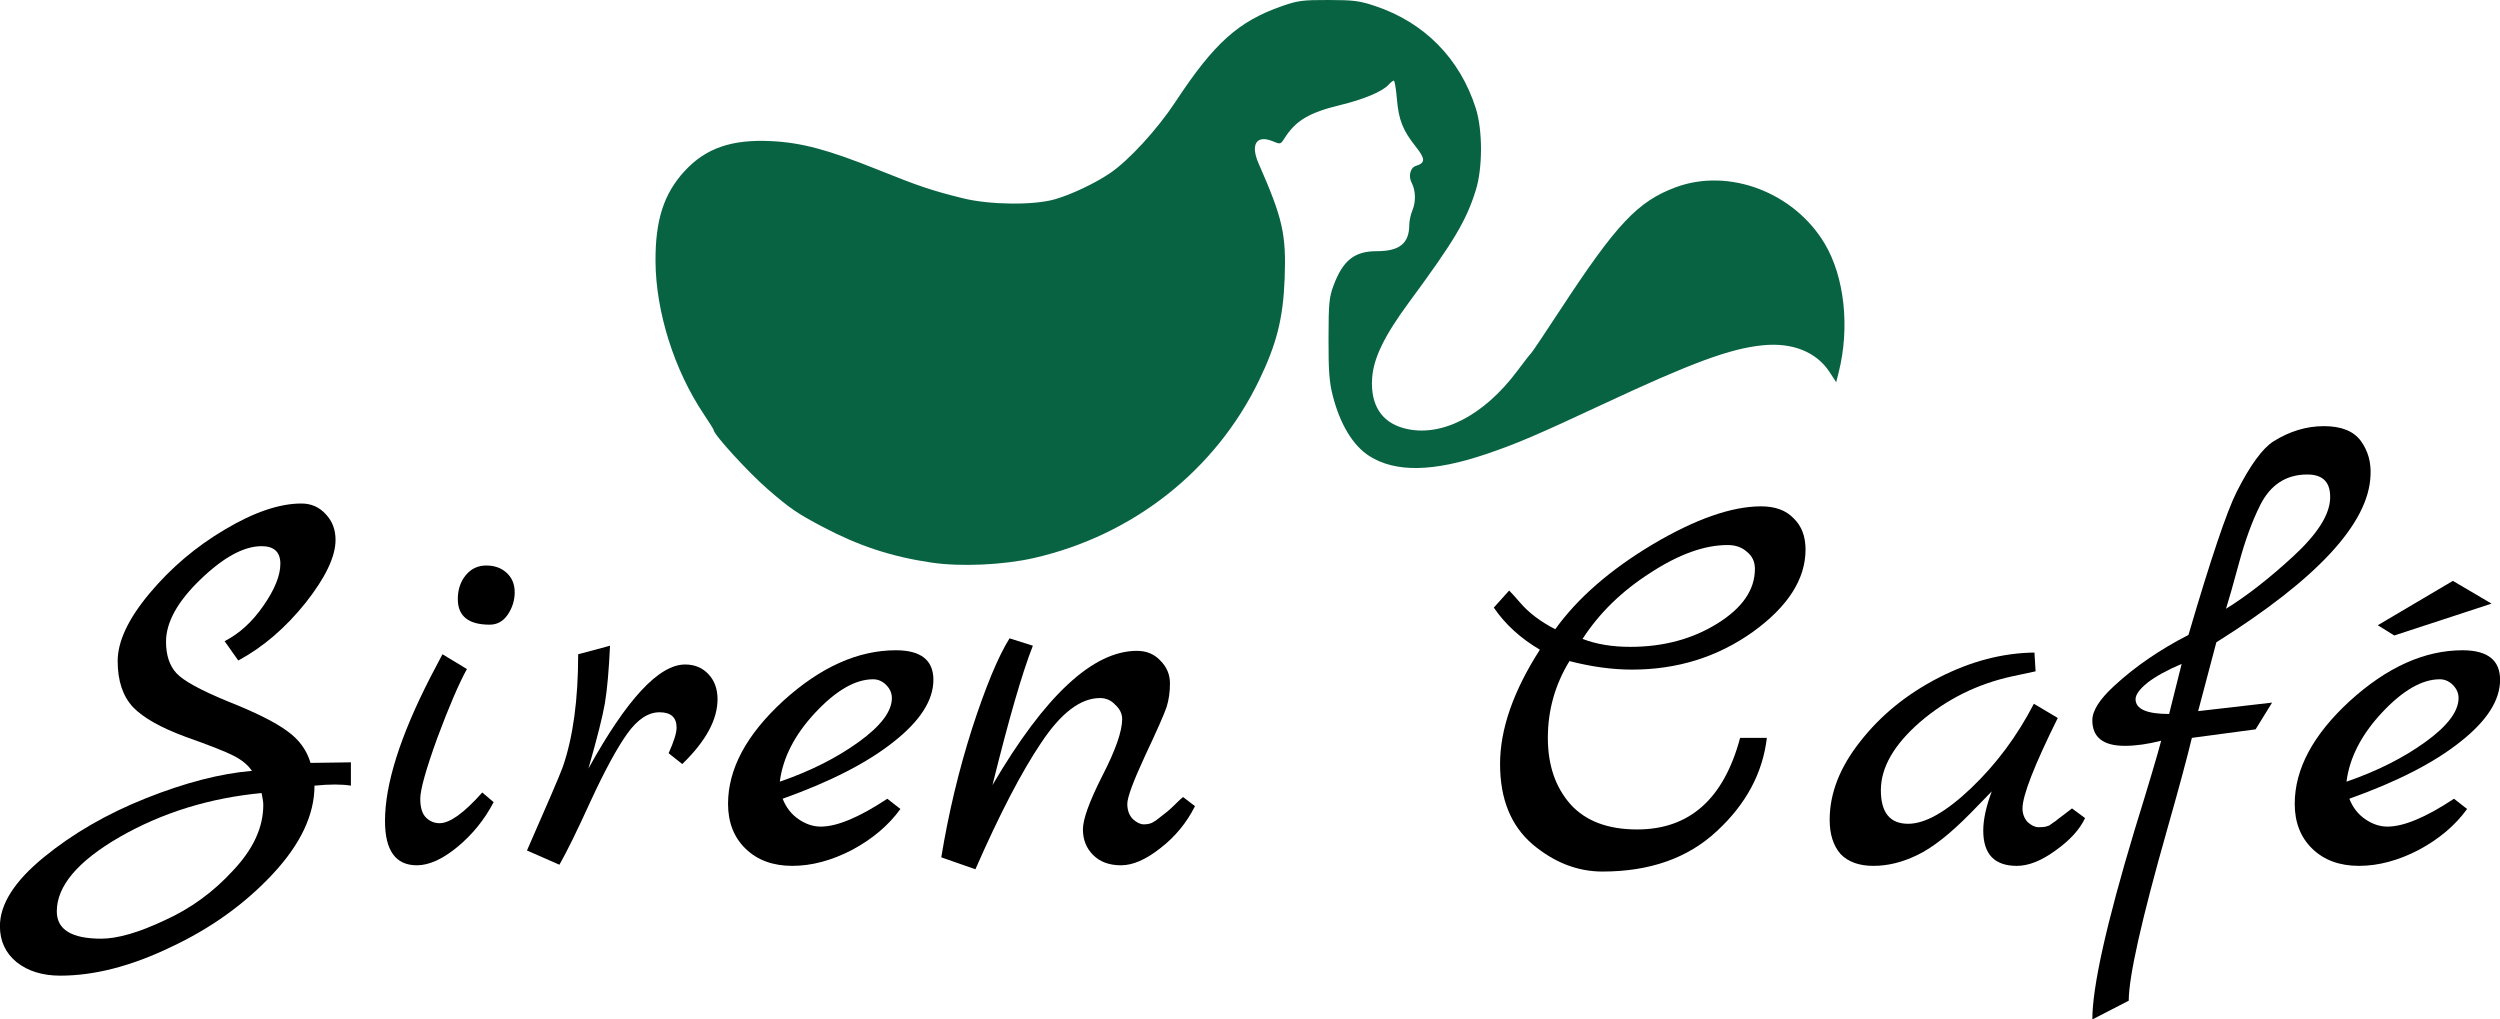 <?xml version="1.0" encoding="UTF-8" standalone="no"?>
<!-- Created with Inkscape (http://www.inkscape.org/) -->

<svg
   xmlns:dc="http://purl.org/dc/elements/1.1/"
   xmlns:cc="http://creativecommons.org/ns#"
   xmlns:rdf="http://www.w3.org/1999/02/22-rdf-syntax-ns#"
   xmlns:svg="http://www.w3.org/2000/svg"
   xmlns="http://www.w3.org/2000/svg"
   xmlns:sodipodi="http://sodipodi.sourceforge.net/DTD/sodipodi-0.dtd"
   xmlns:inkscape="http://www.inkscape.org/namespaces/inkscape"
   width="15537.049"
   height="6335.656"
   viewBox="0 0 15537.049 6335.656"
   version="1.1"
   id="svg8"
   inkscape:version="0.92.2 (5c3e80d, 2017-08-06)"
   sodipodi:docname="header-logo.svg"
   inkscape:export-filename="/home/felicianotech/Projects/siren-cafe/drawing6.png"
   inkscape:export-xdpi="22.32"
   inkscape:export-ydpi="22.32">
  <defs
     id="defs2" />
  <sodipodi:namedview
     id="base"
     pagecolor="#ffffff"
     bordercolor="#666666"
     borderopacity="1.0"
     inkscape:pageopacity="1"
     inkscape:pageshadow="2"
     inkscape:zoom="0.061871845"
     inkscape:cx="-6457.784"
     inkscape:cy="189.83406"
     inkscape:document-units="px"
     inkscape:current-layer="layer1"
     showgrid="false"
     inkscape:window-width="3090"
     inkscape:window-height="1689"
     inkscape:window-x="110"
     inkscape:window-y="55"
     inkscape:window-maximized="1"
     fit-margin-top="0"
     fit-margin-left="0"
     fit-margin-right="0"
     fit-margin-bottom="0"
     units="px" />
  <g
     inkscape:label="Layer 1"
     inkscape:groupmode="layer"
     id="layer1"
     transform="translate(-1825.438,-35.475)">
    <g
       id="g846">
      <g
         id="flowRoot817-7-3-6-9-2"
         style="font-style:normal;font-variant:normal;font-weight:normal;font-stretch:normal;font-size:561.87px;line-height:1.25;font-family:'Marck Script';-inkscape-font-specification:'Marck Script';text-align:center;letter-spacing:0px;word-spacing:0px;text-anchor:middle;fill:#000000;fill-opacity:1;stroke:none"
         transform="matrix(6.292,0,0,6.292,9663.587,5353.746)"
         aria-label="Siren Café">
        <path
           style="fill:#000000;fill-opacity:1"
           id="path823"
           d="m -939.033,-91.698 39.893,-0.562 v 23.037 q -6.742,-1.124 -15.732,-1.124 -8.99,0 -20.227,1.124 0,43.264 -41.578,87.652 -41.578,44.388 -100.575,71.919 -58.434,28.093 -109.003,28.093 -26.408,0 -43.264,-13.485 -16.294,-13.485 -16.294,-35.398 0,-32.588 43.264,-67.986 43.264,-35.398 101.136,-58.434 57.873,-23.037 104.508,-26.97 -5.619,-8.428 -17.418,-14.609 -11.799,-6.181 -48.321,-19.104 -36.522,-13.485 -51.692,-29.217 -15.171,-16.294 -15.171,-45.511 0,-29.217 31.465,-66.862 31.465,-37.645 74.167,-62.929 43.264,-25.846 75.852,-25.846 14.609,0 24.16,10.676 9.552,10.114 9.552,25.284 0,24.722 -29.779,62.368 -29.779,37.083 -66.301,56.749 l -13.485,-19.104 q 21.913,-11.237 38.207,-34.836 16.856,-24.16 16.856,-41.578 0,-17.418 -18.542,-17.418 -26.408,0 -60.682,33.15 -33.712,32.588 -33.712,61.244 0,19.665 10.114,30.903 10.114,11.237 51.13,28.093 41.017,16.294 58.434,29.217 17.418,12.361 23.037,31.465 z M -1189.627,54.95 q 0,26.97 43.826,26.97 24.16,0 62.367,-17.98 38.769,-17.418 67.986,-49.445 29.779,-31.465 29.779,-64.615 0,-3.933 -1.686,-11.799 -76.976,7.304 -139.906,43.264 -62.367,35.96 -62.367,73.605 z"
           inkscape:connector-curvature="0" />
        <path
           style="fill:#000000;fill-opacity:1"
           id="path825"
           d="m -762.071,-228.232 q -31.465,0 -31.465,-25.284 0,-14.047 7.866,-23.599 7.866,-9.552 20.227,-9.552 12.361,0 20.227,7.304 7.866,7.304 7.866,19.104 0,11.799 -6.742,21.913 -6.742,10.114 -17.98,10.114 z m -7.304,165.752 11.237,9.552 q -13.485,25.846 -35.96,44.388 -21.913,17.98 -39.893,17.98 -31.465,0 -31.465,-43.826 0,-54.501 44.95,-142.153 10.114,-19.104 11.799,-22.475 l 24.16,14.609 q -11.799,21.351 -29.217,67.986 -16.856,46.635 -16.856,60.12 0,12.923 5.619,18.542 5.619,5.619 13.485,5.619 15.17,0 42.14,-30.341 z"
           inkscape:connector-curvature="0" />
        <path
           style="fill:#000000;fill-opacity:1"
           id="path827"
           d="m -569.025,-188.901 q 14.047,0 23.037,9.552 8.99,9.552 8.99,24.722 0,30.341 -34.836,64.053 l -13.485,-10.676 q 7.866,-17.418 7.866,-25.284 0,-15.17 -16.856,-15.17 -16.856,0 -32.027,21.351 -15.17,21.351 -35.96,66.301 -20.227,44.388 -30.903,62.929 L -725.224,-5.17 q 30.903,-70.234 35.398,-82.595 15.17,-43.826 15.17,-111.25 l 31.465,-8.428 q -1.686,36.522 -5.057,56.749 -3.371,19.665 -16.294,64.615 56.749,-102.822 95.518,-102.822 z"
           inkscape:connector-curvature="0" />
        <path
           style="fill:#000000;fill-opacity:1"
           id="path829"
           d="m -369.298,-56.3 12.923,10.114 q -17.418,24.16 -47.759,40.455 -30.341,15.732 -58.996,15.732 -28.655,0 -46.073,-16.856 -17.418,-16.856 -17.418,-44.388 0,-51.692 54.501,-101.698 55.063,-50.006 111.25,-50.006 37.083,0 37.083,29.217 0,30.341 -39.331,61.244 -38.769,30.903 -109.565,56.187 5.057,12.923 15.732,20.227 10.676,7.304 21.913,7.304 24.16,0 65.739,-27.532 z m -106.193,-16.856 q 45.511,-15.732 78.1,-39.331 32.588,-23.599 32.588,-43.264 0,-7.304 -5.619,-12.923 -5.619,-5.619 -12.923,-5.619 -26.408,0 -57.311,33.15 -30.341,32.588 -34.836,67.986 z"
           inkscape:connector-curvature="0" />
        <path
           style="fill:#000000;fill-opacity:1"
           id="path831"
           d="m -77.204,-57.986 11.799,8.99 q -12.361,24.722 -34.274,41.578 -21.351,16.856 -38.769,16.856 -17.418,0 -27.532,-10.114 -10.114,-10.114 -10.114,-25.284 0,-15.17 19.104,-52.816 19.665,-38.207 19.665,-56.187 0,-7.866 -6.742,-14.047 -6.181,-6.742 -15.17,-6.742 -28.655,0 -57.873,43.826 -29.217,43.264 -65.177,125.297 L -315.999,1.573 q 10.676,-65.177 30.341,-126.983 20.227,-62.368 37.083,-89.337 l 23.037,7.304 q -15.732,39.893 -39.893,137.658 77.538,-132.601 142.715,-132.601 14.047,0 23.037,9.552 9.552,9.552 9.552,22.475 0,12.923 -3.371,23.599 -3.371,10.114 -21.351,48.321 -17.418,37.645 -17.418,47.197 0,9.552 5.619,15.17 5.619,5.057 10.676,5.057 5.057,0 8.428,-1.686 3.371,-1.686 7.304,-5.057 4.495,-3.371 7.866,-6.181 3.371,-2.809 7.866,-7.304 5.057,-5.057 7.304,-6.742 z"
           inkscape:connector-curvature="0" />
        <path
           style="fill:#000000;fill-opacity:1"
           id="path833"
           d="m 493.831,-345.101 q 20.789,0 32.027,11.799 11.799,11.237 11.799,30.903 0,43.826 -52.254,81.471 -52.254,37.083 -119.116,37.083 -29.217,0 -61.806,-8.428 -21.351,34.836 -21.351,75.852 0,40.455 22.475,65.739 22.475,24.722 65.739,24.722 77.538,0 101.698,-90.461 h 26.408 q -6.181,52.254 -49.445,92.147 -42.702,39.893 -112.936,39.893 -37.083,0 -69.11,-26.97 -32.027,-27.532 -32.027,-79.224 0,-51.692 39.331,-112.936 -28.655,-16.856 -45.511,-41.578 l 15.17,-16.856 q 3.933,3.933 10.676,11.799 12.923,15.17 34.836,26.408 33.15,-46.073 96.08,-83.719 63.491,-37.645 107.317,-37.645 z m -129.23,138.782 q 48.883,0 85.966,-23.037 37.083,-23.037 37.083,-53.939 0,-10.676 -7.866,-16.856 -7.304,-6.742 -19.104,-6.742 -34.274,0 -76.414,27.532 -42.14,26.97 -66.862,65.177 20.227,7.866 47.197,7.866 z"
           inkscape:connector-curvature="0" />
        <path
           style="fill:#000000;fill-opacity:1"
           id="path835"
           d="m 800.848,-46.748 12.923,9.552 q -7.866,16.856 -29.217,32.027 -20.789,15.17 -38.207,15.17 -33.15,0 -33.15,-34.836 0,-16.294 8.428,-38.769 l -20.789,21.351 Q 670.495,-11.35 648.02,-0.675 626.107,10.001 604.756,10.001 q -21.351,0 -32.588,-11.799 -10.676,-12.361 -10.676,-33.712 0,-39.331 30.341,-77.538 30.341,-38.769 77.538,-62.929 47.197,-24.16 94.394,-24.722 l 1.124,18.542 -23.599,5.057 q -51.13,11.237 -90.461,44.95 -38.769,33.712 -38.769,67.424 0,33.15 26.97,33.15 25.284,0 62.368,-35.398 37.083,-35.398 61.806,-83.157 l 23.599,14.047 q -34.836,70.234 -34.836,89.337 0,7.866 5.057,13.485 5.619,5.057 10.676,5.057 5.619,0 7.304,-0.562 1.686,-0.562 3.371,-1.124 1.686,-1.124 3.933,-2.809 2.809,-1.686 4.495,-3.371 2.247,-1.686 6.742,-5.057 4.495,-3.371 7.304,-5.619 z"
           inkscape:connector-curvature="0" />
        <path
           style="fill:#000000;fill-opacity:1"
           id="path837"
           d="m 943.423,-210.814 -17.98,67.986 73.043,-8.428 -16.294,26.408 -62.929,8.428 q -7.304,30.341 -24.722,91.585 -37.645,132.601 -37.645,167.999 l -35.96,18.542 q 0,-48.321 41.578,-186.541 21.351,-69.11 26.408,-88.775 -19.665,5.057 -35.96,5.057 -32.027,0 -32.027,-25.284 0,-14.047 21.351,-33.712 30.903,-28.655 73.605,-50.568 33.15,-112.936 47.759,-141.591 19.665,-38.769 35.96,-49.445 24.16,-15.17 50.006,-15.17 25.846,0 36.522,14.609 10.676,14.609 9.552,34.274 -2.809,70.796 -152.267,164.628 z m 89.899,-165.752 q -31.465,0 -46.635,30.341 -11.799,23.599 -20.789,56.749 -8.99,33.15 -12.923,45.511 30.903,-19.104 66.301,-51.692 35.398,-32.588 36.522,-56.749 1.124,-24.16 -22.475,-24.16 z m -136.534,236.547 12.361,-49.445 q -21.351,8.99 -33.712,18.542 -11.799,9.552 -11.799,16.294 0,14.609 33.15,14.609 z"
           inkscape:connector-curvature="0" />
        <path
           style="fill:#000000;fill-opacity:1"
           id="path839"
           d="m 1178.17,-56.3 12.923,10.114 q -17.418,24.16 -47.759,40.455 -30.341,15.732 -58.996,15.732 -28.655,0 -46.073,-16.856 -17.418,-16.856 -17.418,-44.388 0,-51.692 54.501,-101.698 55.063,-50.006 111.25,-50.006 37.083,0 37.083,29.217 0,30.341 -39.331,61.244 -38.769,30.903 -109.565,56.187 5.057,12.923 15.732,20.227 10.675,7.304 21.913,7.304 24.16,0 65.739,-27.532 z m -106.193,-16.856 q 45.511,-15.732 78.1,-39.331 32.589,-23.599 32.589,-43.264 0,-7.304 -5.619,-12.923 -5.619,-5.619 -12.923,-5.619 -26.408,0 -57.311,33.15 -30.341,32.588 -34.836,67.986 z m 143.277,-175.865 -96.08,31.465 -16.294,-10.114 74.167,-43.826 z"
           inkscape:connector-curvature="0" />
      </g>
      <path
         inkscape:connector-curvature="0"
         id="path880-1-8-3-6-4"
         d="m 7617.126,3532.33 c -250.552,-36.845 -452.803,-103.184 -679.294,-222.812 -159.389,-84.187 -201.156,-112.768 -339.454,-232.294 -119.593,-103.359 -337.288,-341.213 -337.288,-368.52 0,-3.909 -28.093,-49.002 -62.428,-100.206 -183.328,-273.39 -297.744,-636.462 -299.361,-949.947 -1.312,-254.499 51.328,-418.332 179.335,-558.142 131.88,-144.042 293.198,-200.134 540.393,-187.901 188.065,9.306 354.906,54.012 660.407,176.957 257.592,103.665 335.022,129.689 530.426,178.27 165.997,41.27 439.15,44.296 571.325,6.33 102.104,-29.329 248.642,-98.672 342.241,-161.95 117.461,-79.41 294.283,-272.206 407.929,-444.779 240.224,-364.783 390.398,-499.51 662.445,-594.308 97.217,-33.877 127.414,-37.819 287.591,-37.542 156.525,0.272 192.782,4.904 289.105,36.948 307.159,102.183 528.314,326.654 626.803,636.202 43.141,135.593 43.062,371.684 -0.172,509.375 -59.839,190.571 -133.536,314.277 -414.18,695.226 -154.703,209.994 -221.992,348.661 -230.039,474.054 -10.528,164.05 57.631,271.28 196.556,309.228 226.115,61.765 494.997,-73.641 705.182,-355.123 42.974,-57.551 82.151,-107.735 87.06,-111.521 4.91,-3.786 87.677,-127.088 183.926,-274.004 346.941,-529.572 479.174,-669.545 714.988,-756.837 329.25,-121.879 733.506,30.934 924.254,349.381 123.861,206.782 158.154,521.234 87.46,801.985 l -15.273,60.654 -40.768,-62.672 c -81.553,-125.372 -230.161,-185.329 -414.361,-167.178 -202.868,19.99 -440.903,107.663 -993.45,365.908 -413.758,193.378 -539.765,247.154 -728.79,311.029 -327.565,110.69 -560.972,114.566 -723.425,12.013 -102.35,-64.611 -183.403,-198.76 -228.818,-378.708 -20.913,-82.866 -25.953,-152.176 -25.529,-351.055 0.466,-219.66 3.926,-256.957 30.44,-328.402 58.737,-158.276 130.173,-215.389 269.406,-215.389 142.378,0 202.116,-48.827 202.116,-165.202 0,-23.202 8.81,-63.27 19.578,-89.041 22.281,-53.326 20.294,-123.751 -4.815,-170.668 -21.701,-40.548 -8.799,-93.898 25.326,-104.729 61.032,-19.371 61.059,-43.351 0.136,-120.002 -80.736,-101.578 -106.47,-166.823 -117.375,-297.58 -5.178,-62.055 -13.756,-112.827 -19.066,-112.827 -5.309,0 -20.438,11.917 -33.619,26.482 -37.314,41.231 -153.76,90.181 -296.94,124.823 -196.916,47.642 -278.907,96.584 -350.154,209.006 -22.687,35.799 -24.613,36.245 -71.627,16.602 -100.836,-42.132 -140.123,19.294 -88.101,137.746 150.603,342.911 172.496,439.796 161.97,716.789 -9.366,246.451 -49.751,406.3 -160.172,633.964 -270.537,557.789 -782.371,960.965 -1398.626,1101.71 -188.503,43.051 -453.767,55.055 -633.276,28.658 z"
         style="fill:#086343;fill-opacity:1;stroke-width:13.767" />
    </g>
  </g>
</svg>
